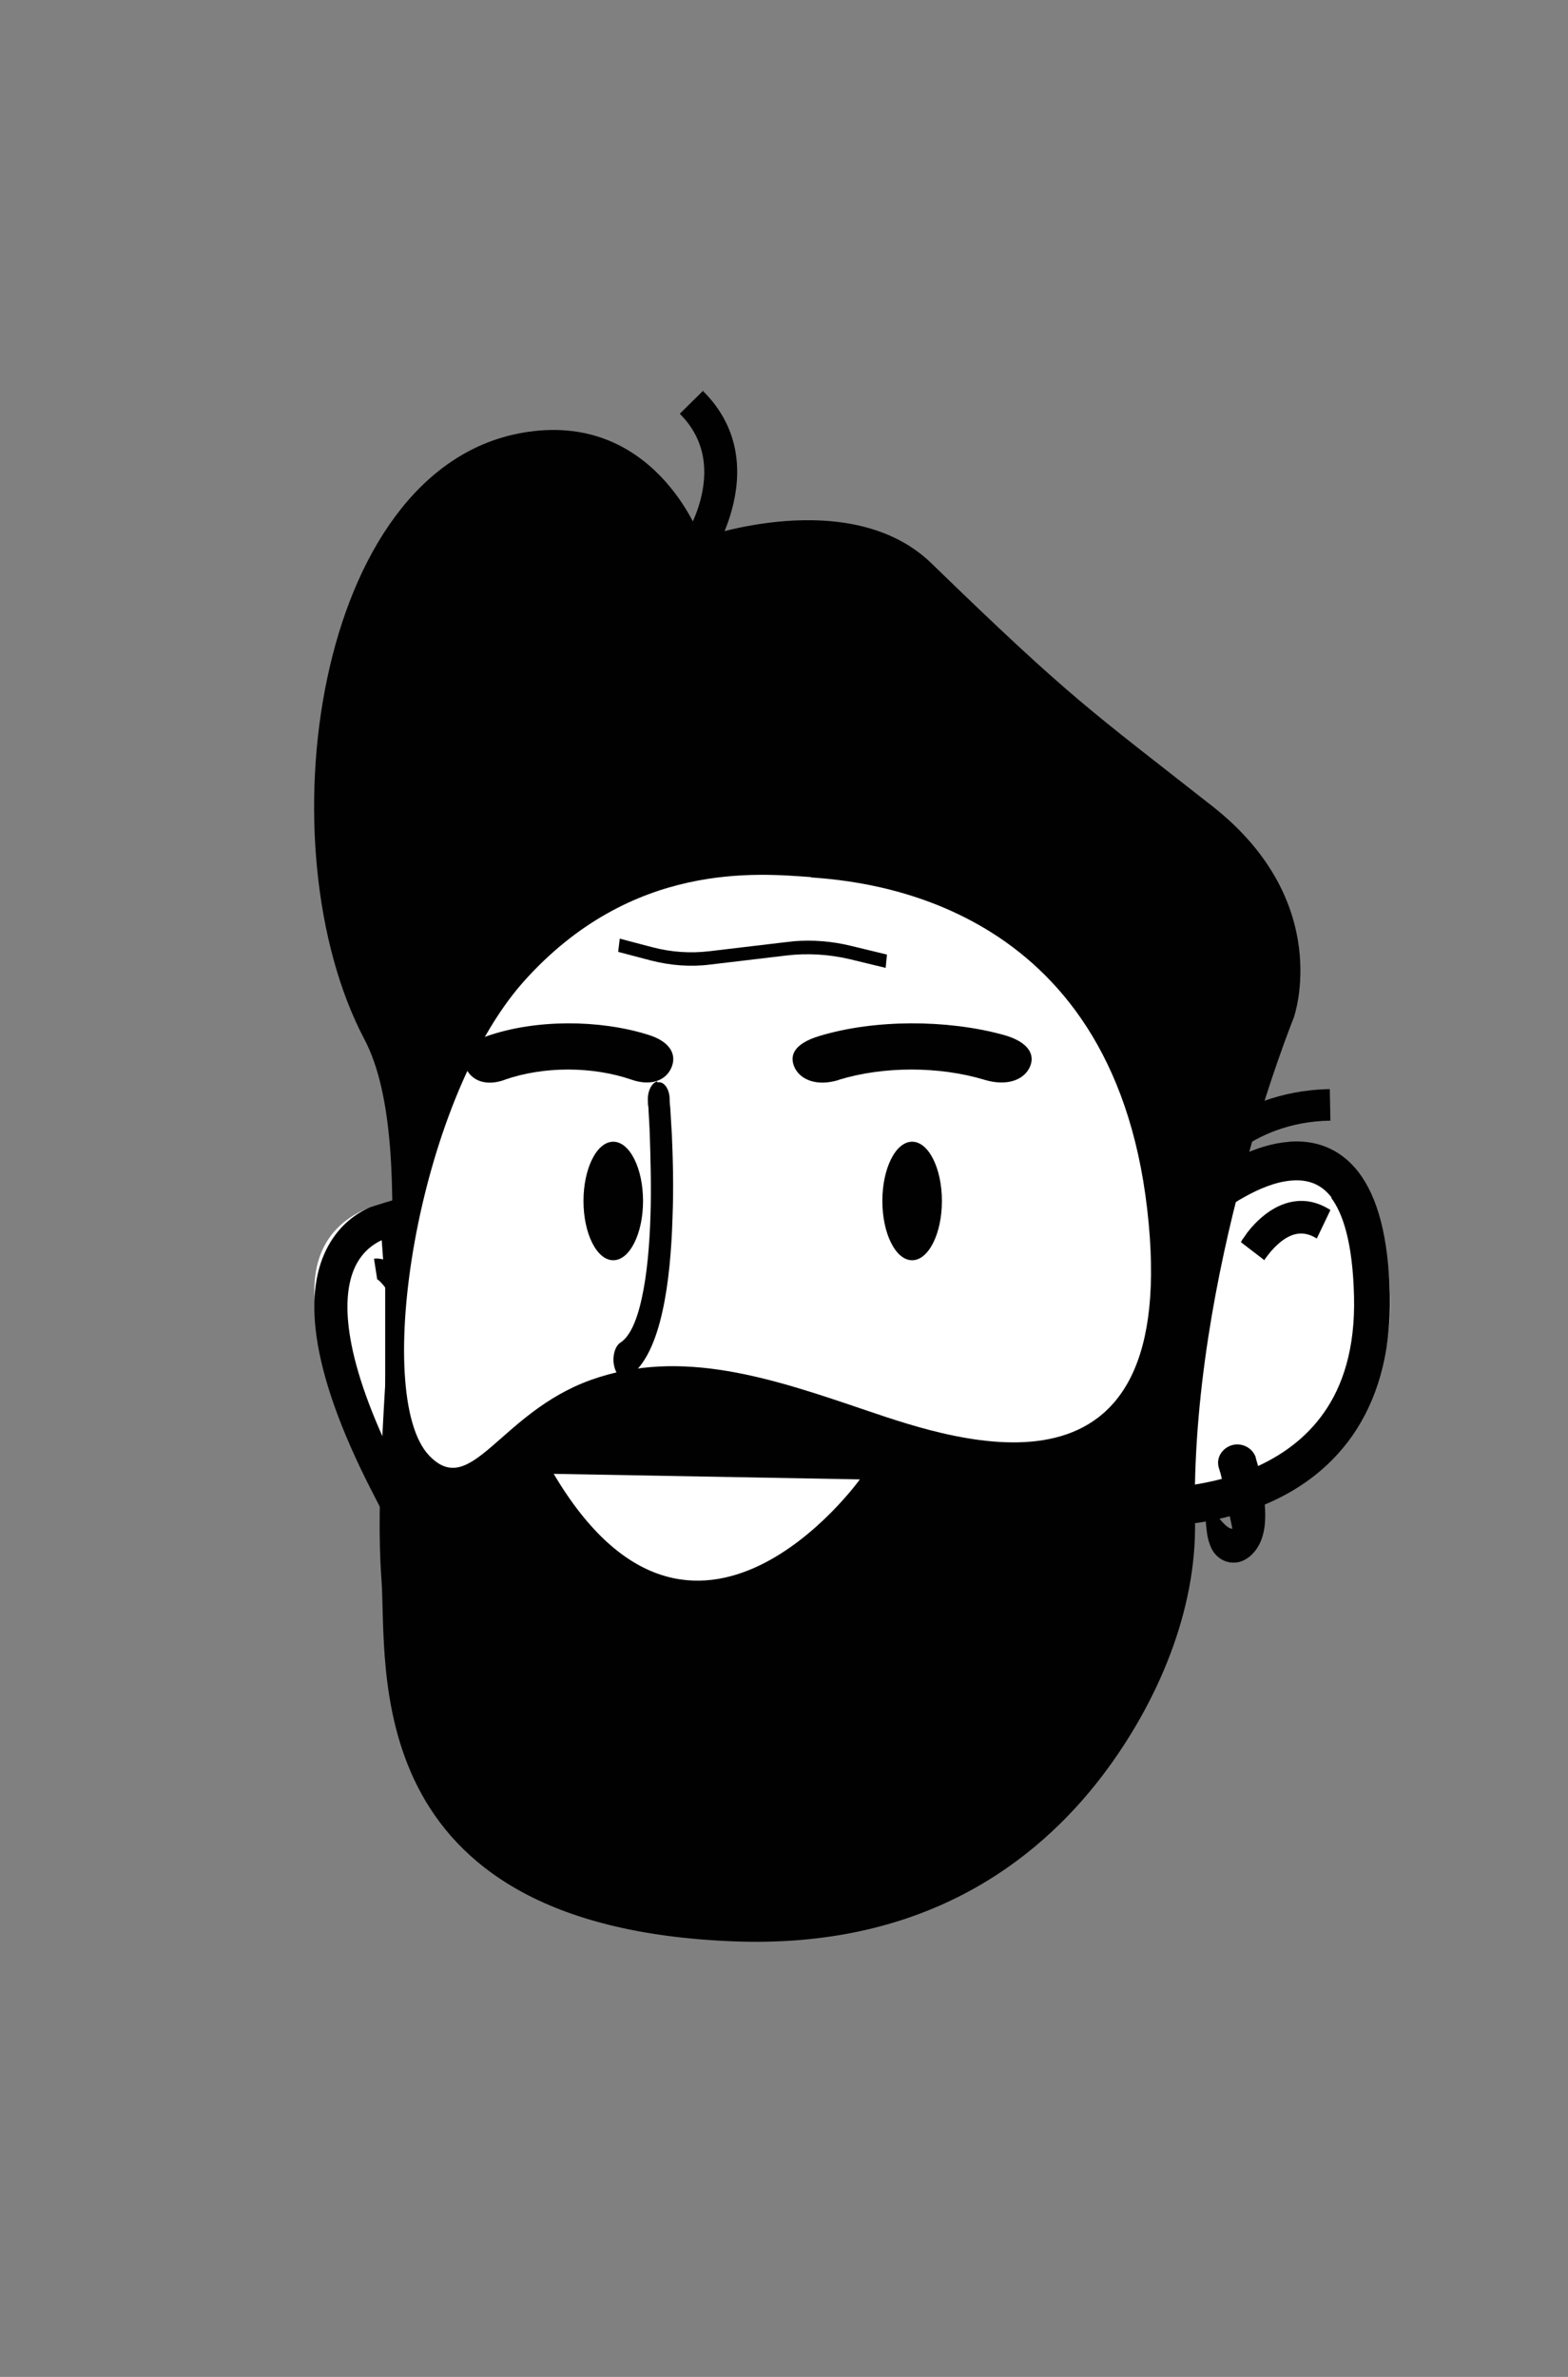 <?xml version="1.0" encoding="UTF-8"?>
<svg id="Calque_1" xmlns="http://www.w3.org/2000/svg" version="1.1" viewBox="0 0 99 150">
  <rect x="0" y="0" width="99" height="150" fill="#808080" stroke="none"/>
  <!-- Generator: Adobe Illustrator 30.0.0, SVG Export Plug-In . SVG Version: 2.1.1 Build 48)  -->
  <defs>
    <style>
      .st0 {
        fill: #fff;
      }

      .st1 {
        fill: #020102;
      }
    </style>
  </defs>
  <path class="st0" d="M77.2,75.97s10.28-7.44,10.57,5.95c.29,13.41-15.09,12.55-15.09,12.55l4.52-18.5h0Z"/>
  <path class="st1" d="M81.39,72.05c1.51-.12,3.15.31,4.4,1.94,1.19,1.57,1.88,4.07,1.96,7.75.08,3.82-.86,6.7-2.37,8.87-1.51,2.15-3.5,3.48-5.46,4.31-1.96.82-3.9,1.17-5.34,1.31-.72.08-1.33.1-1.76.1h-.69s0-.06.06-1.23l-.06,1.23-1.35-.08,4.31-19.58h-2l2.74-2.21.67.98-.67-.98h0l.02-.02s.06-.04.1-.08c.08-.06.2-.16.35-.25.29-.2.7-.47,1.21-.76.98-.55,2.37-1.17,3.84-1.29h.04ZM84.08,75.58c-.67-.88-1.53-1.16-2.53-1.08-1.04.08-2.11.55-2.98,1.04-.43.23-.78.47-1.02.65,0,0-.02,0-.04.02l-3.9,17.68c.23,0,.49-.04.76-.06,1.31-.14,3.03-.45,4.72-1.16,1.68-.72,3.31-1.82,4.5-3.52,1.17-1.66,1.98-4.01,1.9-7.32-.08-3.45-.72-5.29-1.45-6.25h.02Z"/>
  <path class="st1" d="M76.11,94.94c0-.61,1.08,1.57,1.7,1.53-.04-.22-.65-3.07-.69-3.25-.04-.18-.08-.33-.12-.43,0-.06-.02-.08-.04-.12v-.02h0c-.2-.63.18-1.25.82-1.45.65-.18,1.31.18,1.51.78h0v.04s.02.08.04.14c.04.12.08.29.14.49.1.41.22.98.31,1.59.08.61.14,1.29.08,1.94-.06.61-.25,1.39-.86,1.96-.22.2-.63.51-1.21.47-.63-.04-1-.43-1.17-.67-.16-.23-.25-.51-.31-.7-.06-.22-.1-.43-.12-.65-.06-.41-.08-.84-.08-1.14v-.55h0"/>
  <path class="st1" d="M79.87,76.65c.98-.76,2.47-1.35,4.13-.29l-.86,1.8c-.9-.57-1.64-.29-2.27.2-.31.25-.59.55-.78.8-.1.12-.16.22-.22.29-.02.04-.04.06-.04.08h0s-.04-.04-.74-.57c-.5-.38-.74-.57-.74-.57h0s0-.02.02-.04c.02-.04.04-.08.08-.14.08-.1.18-.25.29-.41.25-.33.63-.76,1.12-1.14l.02-.02Z"/>
  <path class="st0" d="M25.11,75.79s-11.3.65-.78,16.84l1.19-2.86v-9.59l-.41-4.39h0Z"/>
  <path class="st1" d="M26.17,77.89l.23,3.25v9.85l-.06.18-1.7,5.19-1.12-2.17c-4.19-8.14-4.29-12.84-2.8-15.56.74-1.35,1.8-2.08,2.66-2.45.2-.08,1.68-.51,1.86-.57l.92,2.27v.02ZM24.11,78.26c-.55.25-1.16.7-1.59,1.49-.8,1.47-1.21,4.62,1.72,11.1l.08-.25v-9.34s-.22-3-.22-3Z"/>
  <path class="st1" d="M23.62,79.43c.35-.04.67.06.88.18s.41.27.55.43c.14.14.25.29.33.39.04.06.08.1.1.14l.02.04h0l-.59.33-.59.33h0v-.02s-.04-.04-.06-.08c-.06-.08-.14-.16-.22-.25s-.18-.16-.23-.2-.06,0,0-.02l-.2-1.29v.02Z"/>
  <path class="st1" d="M44.37,24.66c2.47,2.43,2.43,5.34,1.84,7.5-.29,1.08-.72,2-1.08,2.64-.18.33-.33.59-.45.78-.06.1-.12.16-.14.22,0,.02-.04.04-.04.06h0l-1.7-1.21h0s0-.02.02-.04c.02-.04.06-.1.12-.16.1-.14.23-.37.37-.65.29-.55.67-1.33.9-2.19.47-1.74.43-3.78-1.29-5.5l1.49-1.47-.04.02Z"/>
  <path class="st1" d="M81.71,64.16s-6.6,16.21-6.26,31.79c.12,5.7-2.37,11.53-5.85,16.11-4.21,5.52-11.39,10.94-23.36,10.45-23.83-.96-21.75-17.39-22.16-22.91-.74-10.1,2.62-27.04-1.08-34.03-6.36-12.06-3.19-35.89,9.93-38.25,8.38-1.51,11.3,6.64,11.3,6.64,0,0,9.46-3.41,14.6,1.61,8.87,8.61,10.02,9.26,17.72,15.31s5.15,13.29,5.15,13.29h0l.02-.02Z"/>
  <path class="st0" d="M51.21,55.37c3.29.25,18.97,1.41,21.22,20.93,2.27,19.54-11.86,14.7-17.72,12.71s-11.67-3.99-17.42-1.92-7.54,7.56-10.2,4.76c-3.6-3.8-.8-22.26,5.95-29.88,6.83-7.67,14.86-6.85,18.15-6.62h0l.02.02Z"/>
  <path class="st1" d="M84,70.72c-2.62.04-4.52.96-5.78,1.86-.63.45-1.1.9-1.39,1.23-.16.16-.25.29-.33.39-.04.04-.06.08-.08.1h0l-1.84-1.08h0s0-.02.04-.04c.02-.04.06-.1.12-.16.1-.14.25-.31.43-.51.37-.41.96-.96,1.72-1.51,1.55-1.1,3.88-2.21,7.07-2.27l.04,2.04v-.06Z"/>
  <path class="st1" d="M52.97,68.14c2.82-.86,6.32-.86,9.18,0,1.35.41,2.43.06,2.84-.74s0-1.66-1.7-2.11c-3.54-.96-8.07-.96-11.53.08-1.64.49-1.96,1.25-1.57,2.04.39.76,1.43,1.16,2.78.74Z"/>
  <path class="st1" d="M31.86,68.14c2.47-.86,5.54-.86,8.03,0,1.19.41,2.13.06,2.49-.74s0-1.66-1.49-2.11c-3.09-.96-7.07-.96-10.1.08-1.45.49-1.7,1.27-1.37,2.04.35.78,1.25,1.16,2.43.74h.02Z"/>
  <path class="st1" d="M57.59,79.53c1.04,0,1.88-1.68,1.88-3.74s-.84-3.74-1.88-3.74-1.88,1.68-1.88,3.74.84,3.74,1.88,3.74Z"/>
  <path class="st1" d="M38.72,79.53c1.04,0,1.88-1.68,1.88-3.74s-.84-3.74-1.88-3.74-1.88,1.68-1.88,3.74.84,3.74,1.88,3.74Z"/>
  <path class="st1" d="M41.5,68.31c.39-.1.74.35.78.98l-.69.16.69-.16h0v.16c0,.12.02.27.04.47.02.41.06.98.1,1.68.06,1.39.12,3.29.04,5.27-.06,1.96-.23,4.07-.63,5.87-.39,1.78-1.06,3.45-2.15,4.15-.35.23-.76-.06-.9-.67-.14-.59.04-1.27.39-1.49.57-.37,1.02-1.29,1.35-2.8.33-1.49.49-3.33.55-5.21.06-1.86,0-3.64-.04-4.99-.02-.67-.06-1.21-.08-1.61,0-.2-.02-.33-.04-.43v-.14h0c-.06-.65.22-1.21.59-1.31v.06Z"/>
  <path class="st0" d="M54.29,93.36s-10.48,14.61-19.33-.35l19.33.35Z"/>
  <path class="st1" d="M40.91,60.82h14.78-16.97s2.19,0,2.19,0Z"/>
  <path class="st1" d="M39.11,59.23l2.09.55c1.19.31,2.39.39,3.58.25l4.8-.57.53-.06c1.21-.1,2.43,0,3.62.29l2.27.55-.08.84-2.27-.55c-1.33-.31-2.68-.39-4.01-.23l-4.8.57c-1.23.16-2.49.06-3.72-.25l-2.09-.55.1-.84h-.02Z"/>
</svg>